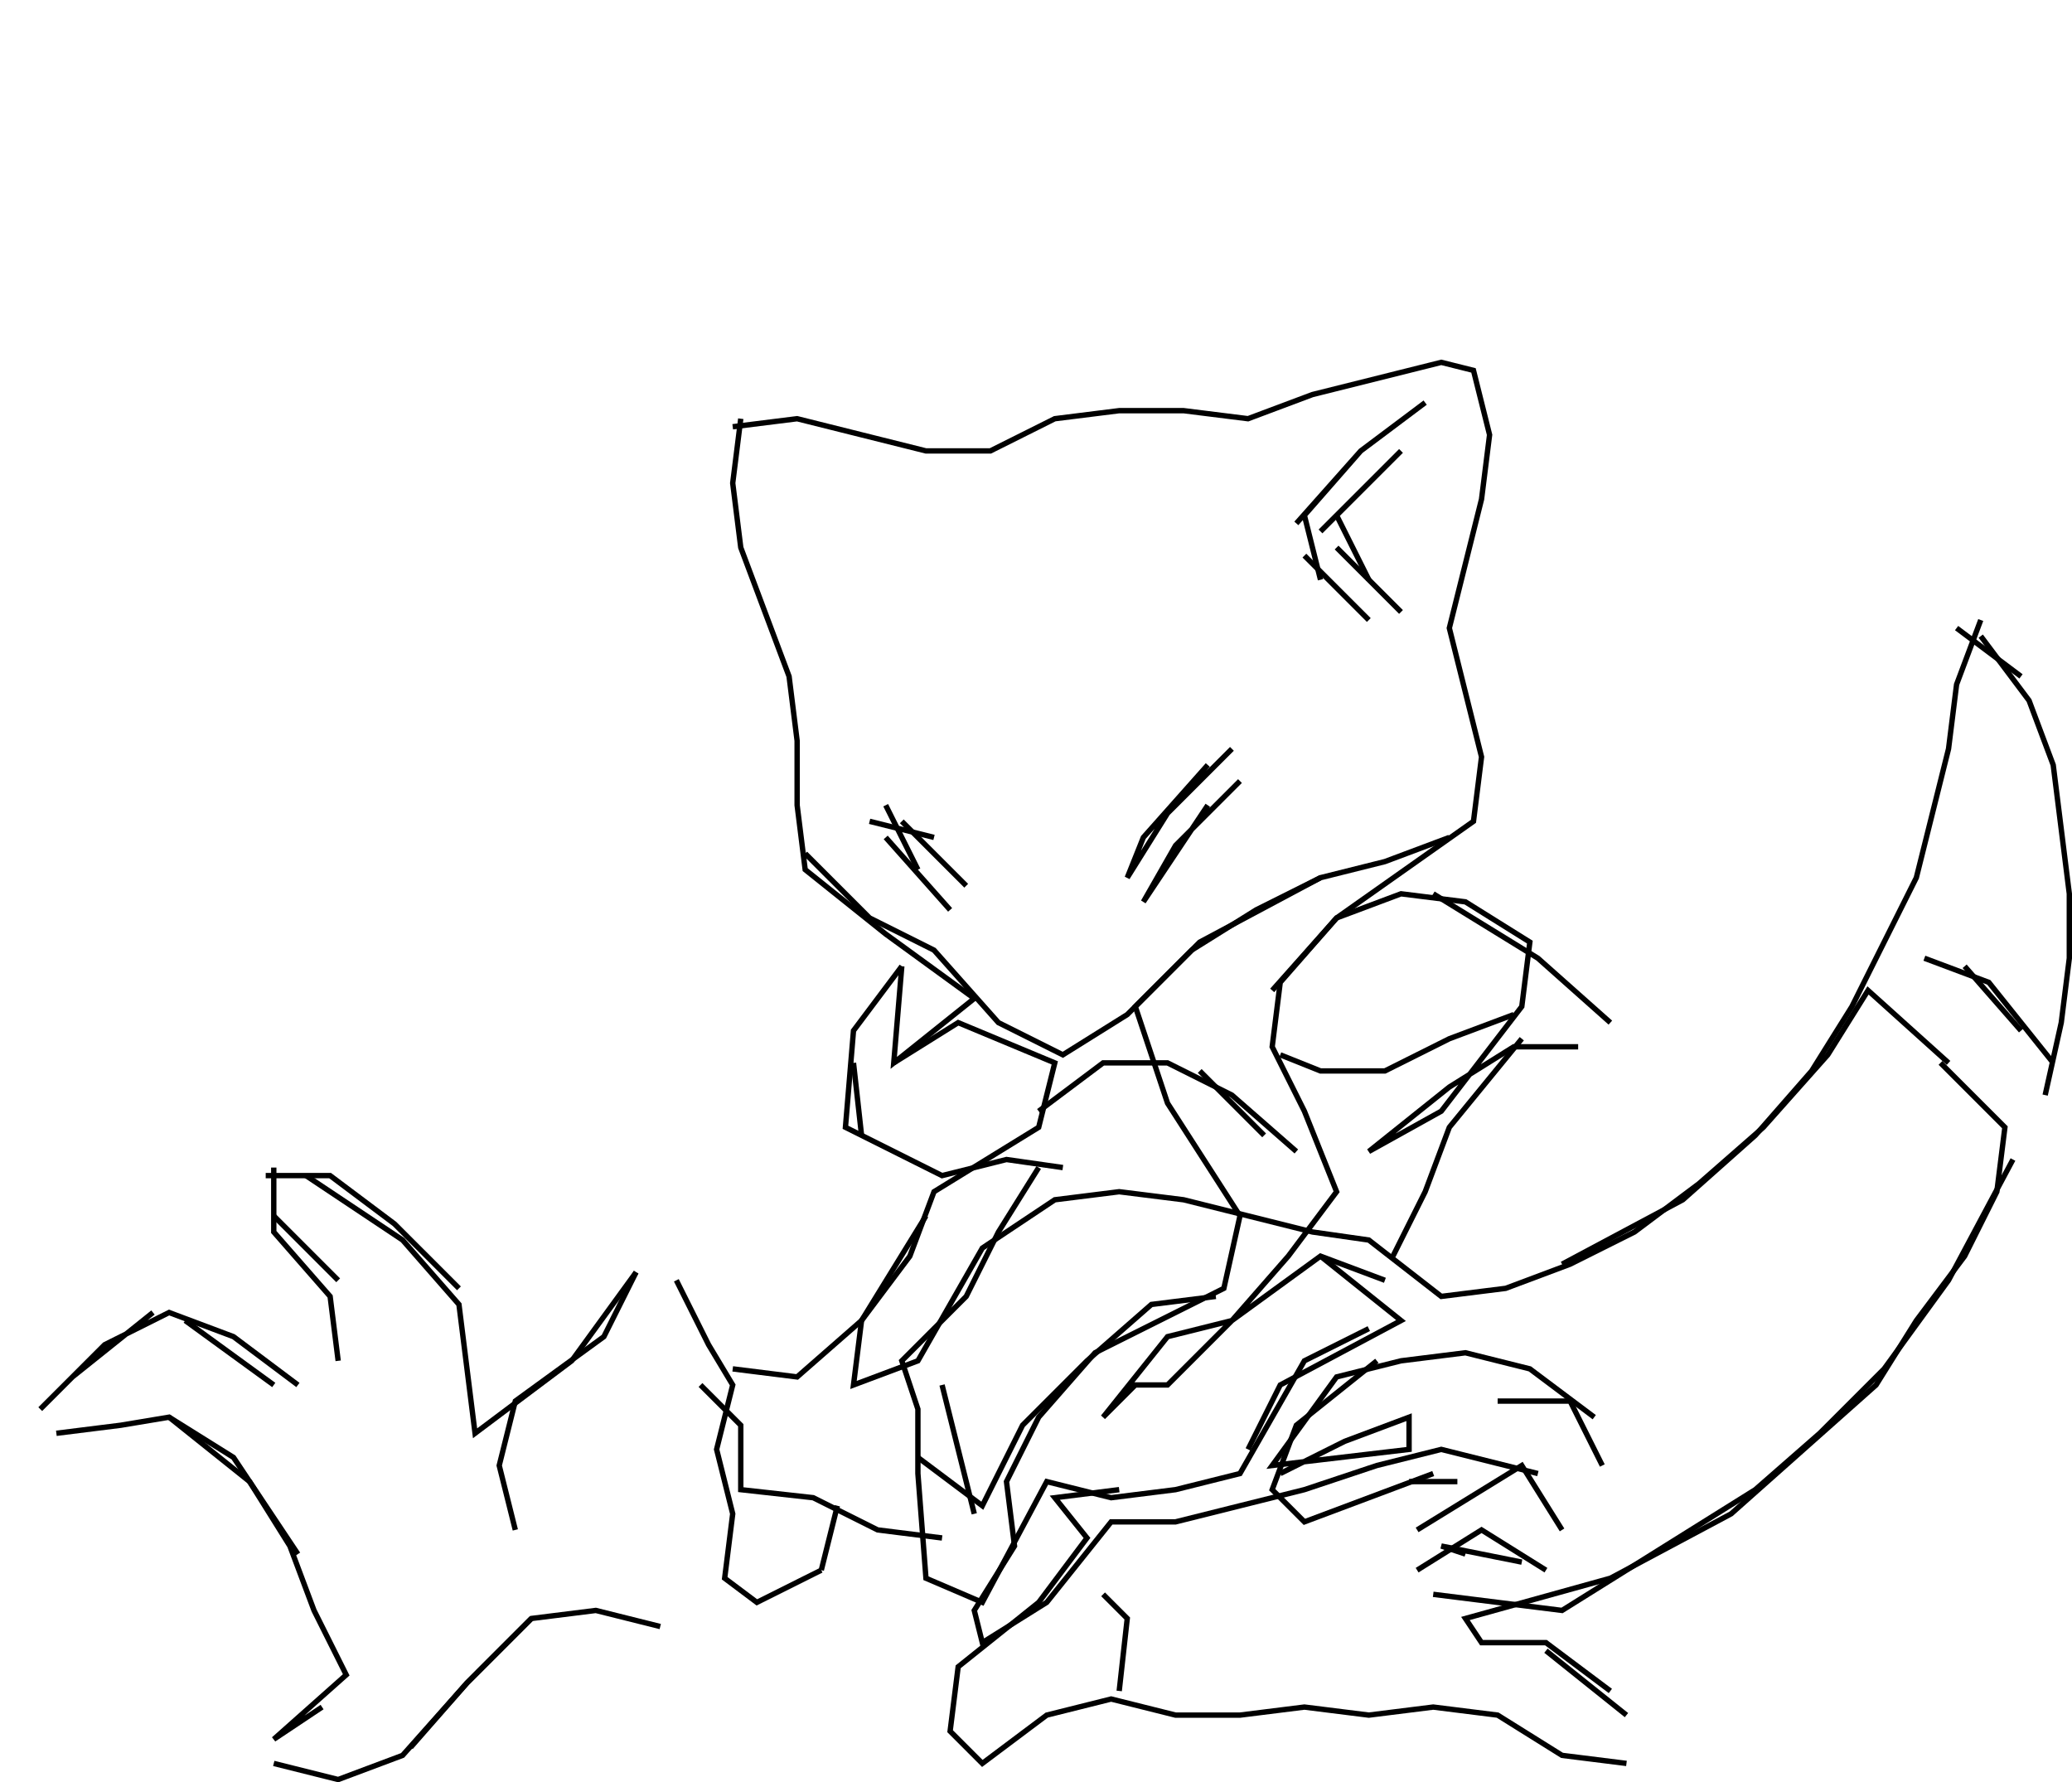 <svg xmlns="http://www.w3.org/2000/svg" height="332px" width="386px" version="1.1"><polyline points="138.0,78.0,136.5,90.0,138.0,102.0,142.5,114.0,147.0,126.0,148.5,138.0,148.5,150.0,150.0,162.0,165.0,174.0,181.5,186.0,166.5,198.0,168.0,180.0" stroke="black" stroke-width="1" fill="none" />
<polyline points="168.0,180.0,159.0,192.0,157.5,210.0,175.5,219.0,187.5,216.0,198.0,217.5" stroke="black" stroke-width="1" fill="none" />
<polyline points="193.5,217.5,186.0,229.5,180.0,241.5,168.0,253.5,171.0,262.5,171.0,274.5,172.5,294.0,172.5,294.0,183.0,298.5,195.0,276.0,207.0,279.0,219.0,277.5,231.0,274.5,243.0,253.5,255.0,247.5" stroke="black" stroke-width="1" fill="none" />
<polyline points="256.5,253.5,241.5,265.5,237.0,277.5,243.0,283.5,255.0,279.0,267.0,274.5" stroke="black" stroke-width="1" fill="none" />
<polyline points="271.5,276.0,262.5,276.0" stroke="black" stroke-width="1" fill="none" />
<polyline points="264.0,285.0,283.5,273.0,291.0,285.0" stroke="black" stroke-width="1" fill="none" />
<polyline points="298.5,273.0,292.5,261.0,279.0,261.0" stroke="black" stroke-width="1" fill="none" />
<polyline points="273.0,289.5,268.5,288.0,283.5,291.0" stroke="black" stroke-width="1" fill="none" />
<polyline points="288.0,292.5,276.0,285.0,264.0,292.5" stroke="black" stroke-width="1" fill="none" />
<polyline points="267.0,297.0,279.0,298.5,291.0,300.0,303.0,292.5,315.0,285.0,327.0,277.5,339.0,267.0,351.0,255.0,363.0,238.5,375.0,216.0" stroke="black" stroke-width="1" fill="none" />
<polyline points="382.5,198.0,370.5,183.0,358.5,178.5" stroke="black" stroke-width="1" fill="none" />
<polyline points="366.0,180.0,376.5,192.0" stroke="black" stroke-width="1" fill="none" />
<polyline points="363.0,198.0,348.0,184.5,340.5,196.5,328.5,210.0,316.5,220.5,304.5,229.5,292.5,235.5,280.5,240.0,268.5,241.5,255.0,231.0,244.5,229.5,232.5,226.5,220.5,223.5,208.5,222.0,196.5,223.5,183.0,232.5,171.0,253.5,159.0,258.0,160.5,246.0,169.5,234.0,174.0,222.0,193.5,210.0,196.5,198.0,178.5,190.5,166.5,198.0" stroke="black" stroke-width="1" fill="none" />
<polyline points="159.0,198.0,160.5,211.5" stroke="black" stroke-width="1" fill="none" />
<polyline points="193.5,207.0,205.5,198.0,217.5,198.0,229.5,204.0,241.5,214.5" stroke="black" stroke-width="1" fill="none" />
<polyline points="238.5,196.5,246.0,199.5,258.0,199.5,270.0,193.5,282.0,189.0" stroke="black" stroke-width="1" fill="none" />
<polyline points="283.5,193.5,270.0,210.0,265.5,222.0,259.5,234.0" stroke="black" stroke-width="1" fill="none" />
<polyline points="258.0,238.5,246.0,234.0,229.5,246.0,217.5,249.0,205.5,264.0,211.5,258.0,217.5,258.0,229.5,246.0,240.0,234.0,249.0,222.0,243.0,207.0,237.0,195.0,238.5,183.0,249.0,171.0,274.5,153.0,276.0,141.0,273.0,129.0,270.0,117.0,273.0,105.0,276.0,93.0,277.5,81.0,274.5,69.0,268.5,67.5,256.5,70.5,244.5,73.5,232.5,78.0,220.5,76.5,208.5,76.5,196.5,78.0,184.5,84.0,172.5,84.0,160.5,81.0,148.5,78.0,136.5,79.5" stroke="black" stroke-width="1" fill="none" />
<polyline points="165.0,150.0,171.0,162.0" stroke="black" stroke-width="1" fill="none" />
<polyline points="165.0,156.0,177.0,169.5" stroke="black" stroke-width="1" fill="none" />
<polyline points="174.0,156.0,162.0,153.0" stroke="black" stroke-width="1" fill="none" />
<polyline points="168.0,153.0,180.0,165.0" stroke="black" stroke-width="1" fill="none" />
<polyline points="150.0,159.0,162.0,171.0,174.0,177.0,186.0,190.5,198.0,196.5,210.0,189.0,222.0,177.0,234.0,169.5,246.0,163.5,258.0,160.5,270.0,156.0" stroke="black" stroke-width="1" fill="none" />
<polyline points="267.0,166.5,286.5,178.5,300.0,190.5" stroke="black" stroke-width="1" fill="none" />
<polyline points="294.0,195.0,282.0,195.0,270.0,202.5,255.0,214.5,268.5,207.0,283.5,187.5,285.0,175.5,273.0,168.0,261.0,166.5,249.0,171.0,237.0,184.5" stroke="black" stroke-width="1" fill="none" />
<polyline points="223.5,199.5,235.5,211.5" stroke="black" stroke-width="1" fill="none" />
<polyline points="246.0,234.0,261.0,246.0,238.5,258.0,232.5,270.0" stroke="black" stroke-width="1" fill="none" />
<polyline points="238.5,274.5,250.5,268.5,262.5,264.0,262.5,270.0,237.0,273.0,249.0,256.5,261.0,253.5,273.0,252.0,285.0,255.0,297.0,264.0" stroke="black" stroke-width="1" fill="none" />
<polyline points="288.0,307.5,303.0,319.5" stroke="black" stroke-width="1" fill="none" />
<polyline points="208.5,315.0,210.0,301.5,205.5,297.0" stroke="black" stroke-width="1" fill="none" />
<polyline points="208.5,277.5,196.5,279.0,202.5,286.5,193.5,298.5,178.5,310.5,177.0,322.5,183.0,328.5,195.0,319.5,207.0,316.5,219.0,319.5,231.0,319.5,243.0,318.0,255.0,319.5,267.0,318.0,279.0,319.5,291.0,327.0,303.0,328.5" stroke="black" stroke-width="1" fill="none" />
<polyline points="226.5,241.5,214.5,243.0,202.5,253.5,190.5,265.5,183.0,280.5,171.0,271.5" stroke="black" stroke-width="1" fill="none" />
<polyline points="175.5,258.0,178.5,270.0,181.5,282.0" stroke="black" stroke-width="1" fill="none" />
<polyline points="175.5,286.5,163.5,285.0,151.5,279.0,138.0,277.5,138.0,265.5,130.5,258.0" stroke="black" stroke-width="1" fill="none" />
<polyline points="136.5,255.0,148.5,256.5,160.5,246.0,172.5,226.5" stroke="black" stroke-width="1" fill="none" />
<polyline points="126.0,238.5,132.0,250.5,136.5,258.0,133.5,270.0,136.5,282.0,135.0,294.0,141.0,298.5,153.0,292.5" stroke="black" stroke-width="1" fill="none" />
<polyline points="153.0,292.5,156.0,280.5" stroke="black" stroke-width="1" fill="none" />
<polyline points="123.0,303.0,111.0,300.0,99.0,301.5,87.0,313.5,75.0,327.0,63.0,331.5,51.0,328.5" stroke="black" stroke-width="1" fill="none" />
<polyline points="55.5,289.5,43.5,271.5,31.5,264.0" stroke="black" stroke-width="1" fill="none" />
<polyline points="34.5,246.0,51.0,258.0" stroke="black" stroke-width="1" fill="none" />
<polyline points="63.0,238.5,51.0,226.5" stroke="black" stroke-width="1" fill="none" />
<polyline points="49.5,219.0,61.5,219.0,73.5,228.0,85.5,240.0" stroke="black" stroke-width="1" fill="none" />
<polyline points="118.5,237.0,112.5,249.0,96.0,261.0,93.0,273.0,96.0,285.0" stroke="black" stroke-width="1" fill="none" />
<polyline points="99.0,301.5,87.0,313.5,76.5,325.5" stroke="black" stroke-width="1" fill="none" />
<polyline points="60.0,318.0,51.0,324.0,64.5,312.0,58.5,300.0,54.0,288.0,46.5,276.0,31.5,264.0,22.5,265.5,10.5,267.0" stroke="black" stroke-width="1" fill="none" />
<polyline points="28.5,244.5,13.5,256.5,7.5,262.5,19.5,250.5,31.5,244.5,43.5,249.0,55.5,258.0" stroke="black" stroke-width="1" fill="none" />
<polyline points="57.0,219.0,75.0,231.0,85.5,243.0,87.0,255.0,88.5,267.0,94.5,262.5,106.5,253.5,118.5,237.0" stroke="black" stroke-width="1" fill="none" />
<polyline points="63.0,253.5,61.5,241.5,51.0,229.5,51.0,217.5" stroke="black" stroke-width="1" fill="none" />
<polyline points="225.0,150.0,213.0,168.0,219.0,157.5,231.0,145.5" stroke="black" stroke-width="1" fill="none" />
<polyline points="229.5,139.5,217.5,151.5,210.0,163.5,213.0,156.0,225.0,142.5" stroke="black" stroke-width="1" fill="none" />
<polyline points="246.0,163.5,223.5,175.5,211.5,187.5,217.5,205.5,231.0,226.5,228.0,240.0,204.0,252.0,193.5,264.0,187.5,276.0,189.0,288.0,181.5,300.0,183.0,306.0,195.0,298.5,207.0,283.5,219.0,283.5,231.0,280.5,243.0,277.5,256.5,273.0,268.5,270.0,286.5,274.5" stroke="black" stroke-width="1" fill="none" />
<polyline points="300.0,315.0,288.0,306.0,276.0,306.0,273.0,301.5,300.0,294.0,322.5,282.0,336.0,270.0,349.5,258.0,357.0,246.0,366.0,234.0,372.0,222.0,373.5,210.0,361.5,198.0" stroke="black" stroke-width="1" fill="none" />
<polyline points="376.5,126.0,364.5,117.0" stroke="black" stroke-width="1" fill="none" />
<polyline points="369.0,115.5,364.5,127.5,363.0,139.5,360.0,151.5,357.0,163.5,351.0,175.5,345.0,187.5,337.5,199.5,327.0,211.5,313.5,223.5,291.0,235.5" stroke="black" stroke-width="1" fill="none" />
<polyline points="261.0,114.0,249.0,102.0" stroke="black" stroke-width="1" fill="none" />
<polyline points="246.0,99.0,258.0,87.0,261.0,84.0,249.0,96.0,255.0,108.0" stroke="black" stroke-width="1" fill="none" />
<polyline points="255.0,115.5,243.0,103.5" stroke="black" stroke-width="1" fill="none" />
<polyline points="246.0,108.0,243.0,96.0,253.5,84.0,265.5,75.0,253.5,84.0,241.5,97.5" stroke="black" stroke-width="1" fill="none" />
<polyline points="369.0,118.5,378.0,130.5,382.5,142.5,384.0,154.5,385.5,166.5,385.5,178.5,384.0,190.5,381.0,204.0" stroke="black" stroke-width="1" fill="none" />
</svg>